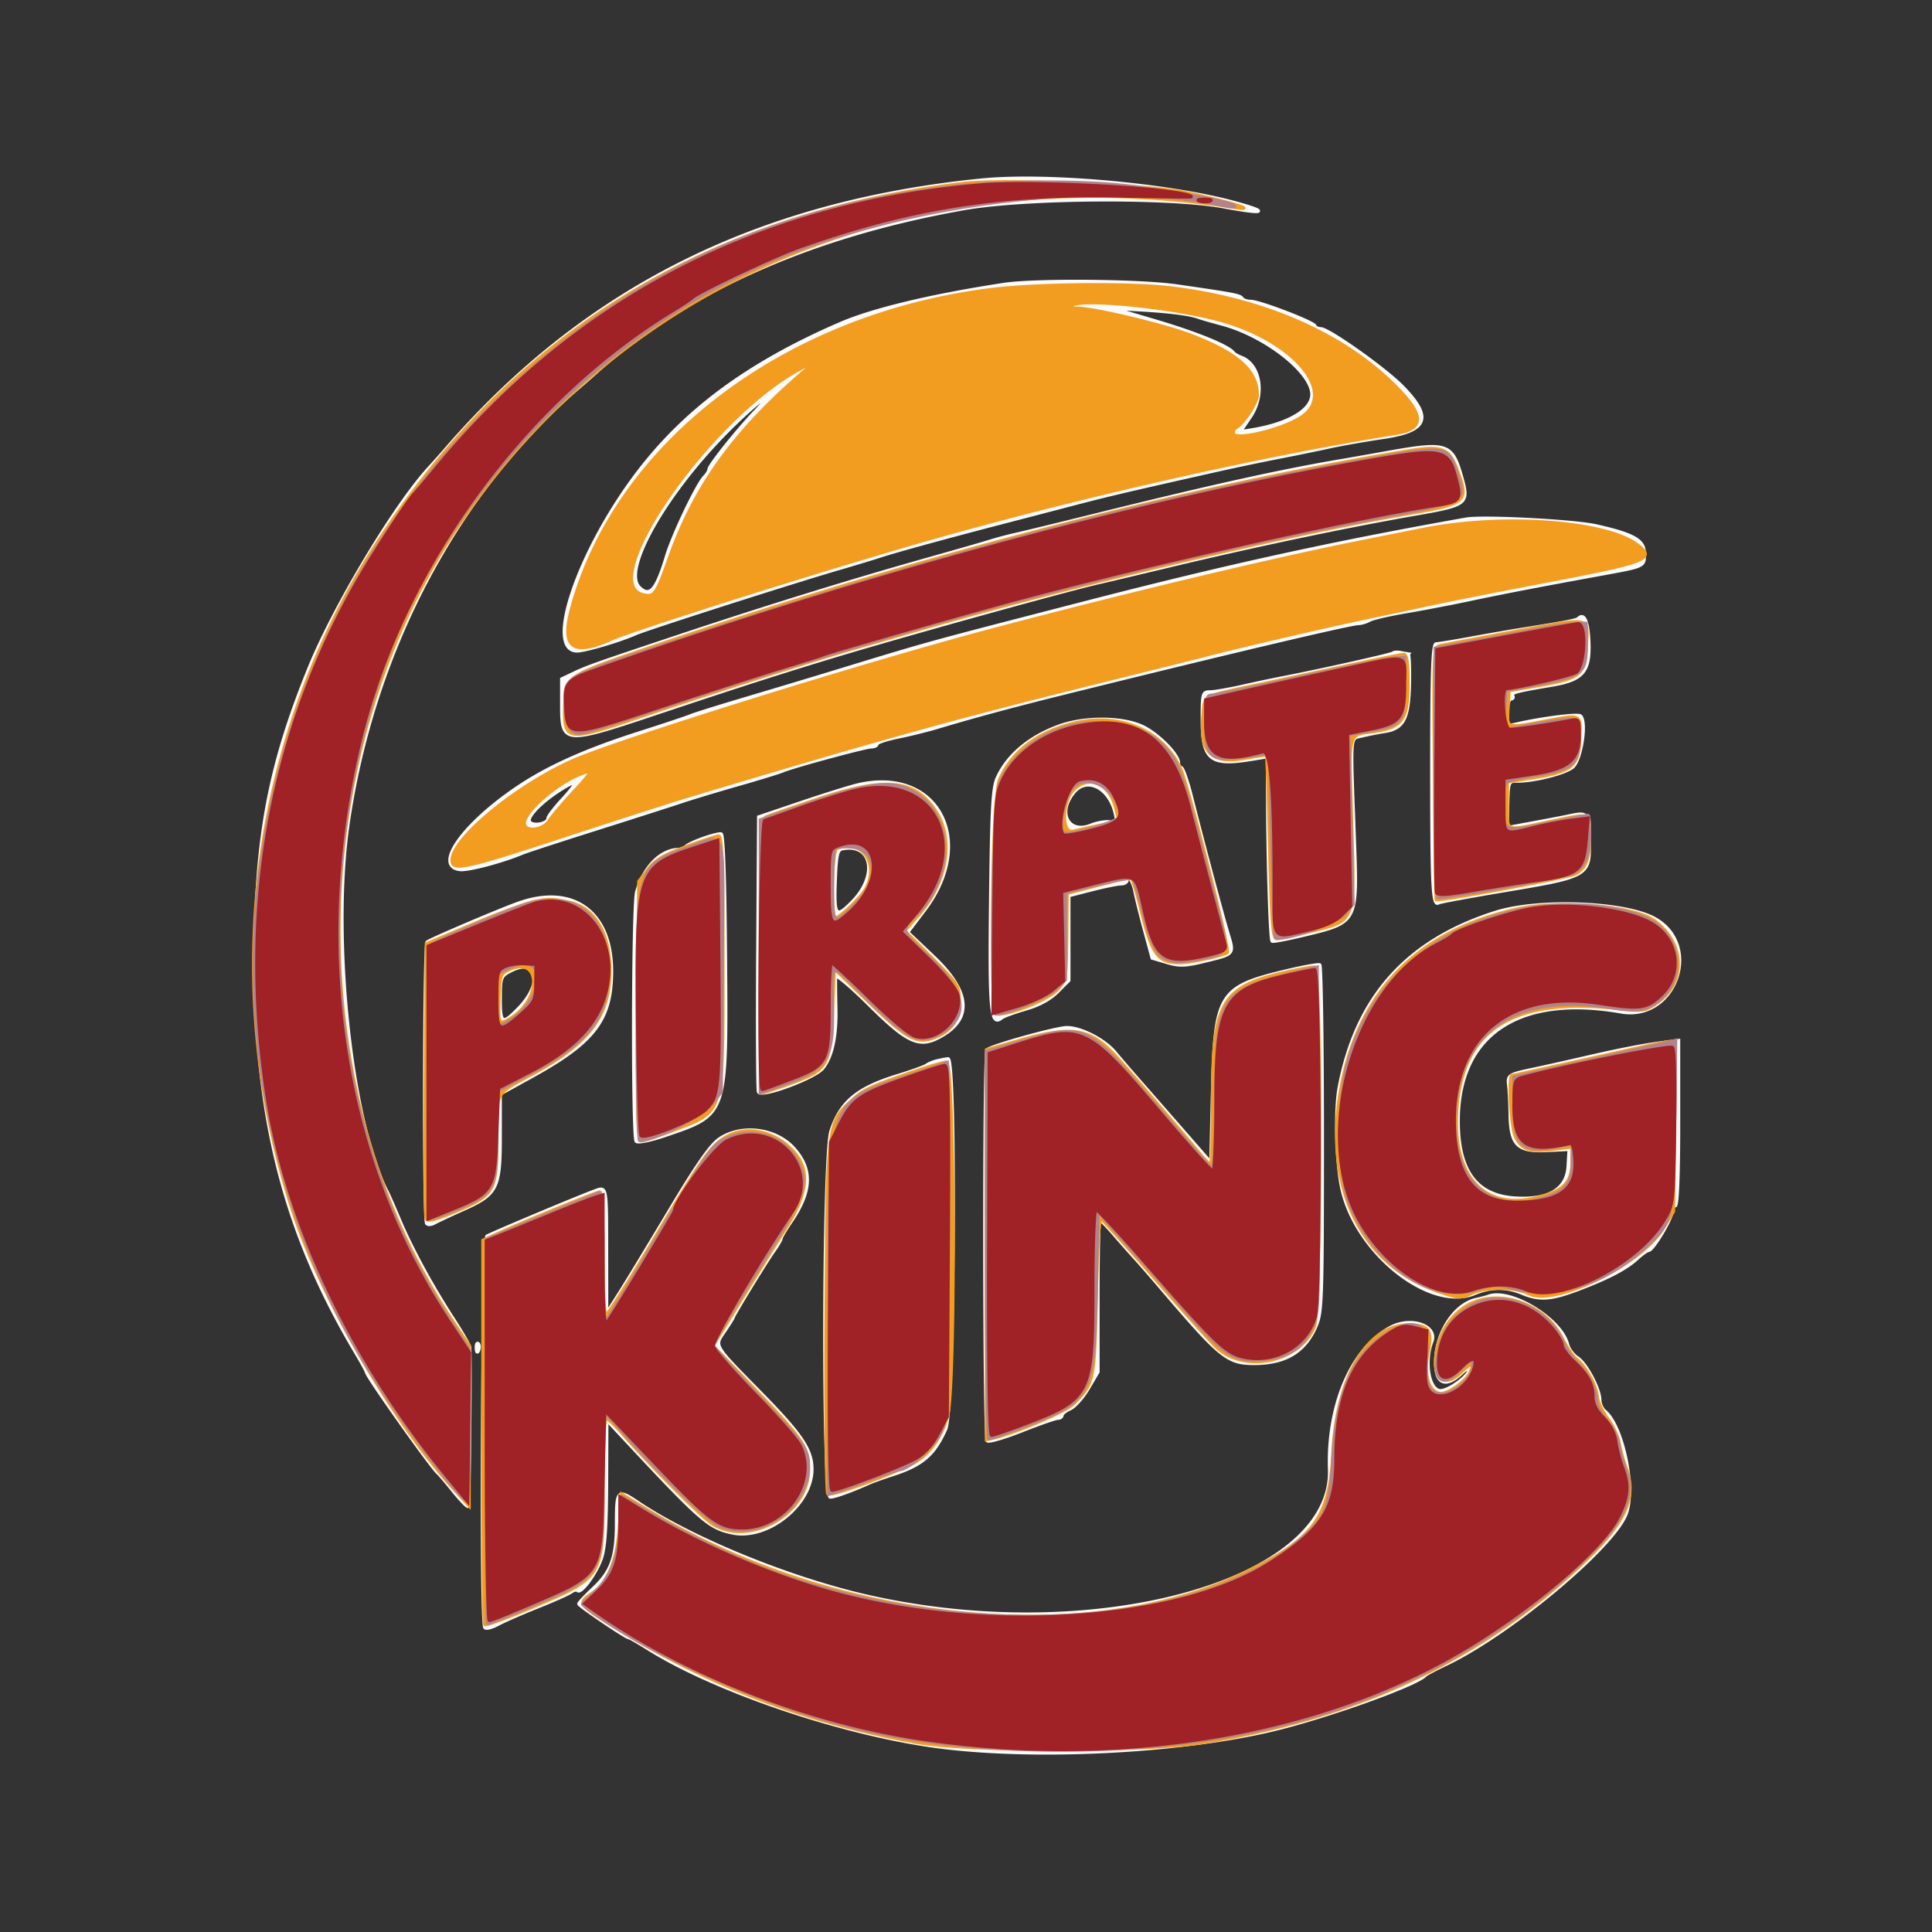 <!DOCTYPE svg PUBLIC "-//W3C//DTD SVG 1.1//EN" "http://www.w3.org/Graphics/SVG/1.1/DTD/svg11.dtd">

<svg xmlns="http://www.w3.org/2000/svg" viewBox="0 0 564 564">

<rect x="0" y="0" width="564" height="564" fill="#333333" stroke="none"/>

<path fill="#fbfbfb" stroke="#fbfbfb" d="M286.5 52.597c-65.482 6.559-115.729 31.754-156.085 78.263a318.2 318.2 0 0 1-5.128 5.761c-9.953 10.803-27.612 40.26-34.996 58.379-11.823 29.008-15.714 50.148-15.738 85.5-.032 45.903 8.572 79.469 29.297 114.294 1.732 2.912 3.15 5.504 3.15 5.761 0 1.08 19.138 28.09 20.863 29.445.351.275 2.375 2.662 4.499 5.305 2.124 2.642 4.042 4.625 4.262 4.405.332-.332.762-42.789.469-46.332-.051-.617-2.25-4.442-4.886-8.5-6.101-9.39-12.166-20.575-15.66-28.878-1.505-3.575-3.128-7.258-3.608-8.184-10.396-20.054-16.14-73.128-11.506-106.316 7.132-51.091 31.932-98.082 67.968-128.788a304.098 304.098 0 0 0 4.599-4.029c26.522-23.763 62.856-39.929 107.5-47.826 17.75-3.141 60.356-3.423 75.813-.503 11.993 2.265 13.546 1.635 2.982-1.21-19.667-5.297-54.985-8.43-73.795-6.547m6.5 30.478c-21.111 3.227-38.226 7.329-47.711 11.434-26.896 11.64-45.501 25.397-59.496 43.991-17.139 22.771-26.802 51.5-17.322 51.5 2.325 0 12.328-2.952 17.029-5.025 3.427-1.511 45.812-15.091 59.5-19.063 4.125-1.197 9.525-2.834 12-3.638 4.713-1.53 19.89-5.69 36-9.867 5.225-1.355 14.45-3.761 20.5-5.346 9.913-2.597 15.973-4.02 43-10.092a693.83 693.83 0 0 1 16.5-3.446c4.675-.907 11.425-2.29 15-3.073 3.575-.783 10.707-2.038 15.85-2.789 13.054-1.908 14.447-5.73 5.424-14.891-5.121-5.199-21.482-16.77-23.713-16.77-.767 0-1.544-.382-1.728-.848C383.39 94.023 367.605 88 365.091 88c-1.085 0-2.214-.389-2.508-.865-.554-.896-2.309-1.231-19.083-3.637-10.893-1.563-41.376-1.818-50.5-.423m44.5 10.713c11.703 3.457 21.147 7.305 22.5 9.169.275.379 1.285.978 2.244 1.332 5.688 2.099 7.093 10.94 2.76 17.361l-2.997 4.439 3.747-.628C376.266 123.7 383 119.671 383 115.142c0-6.52-13.701-17.228-26.339-20.585-2.838-.754-5.836-1.616-6.661-1.917-2.688-.978-8.338-1.711-17-2.206l-8.5-.486 13 3.84M214.481 123.76c-19.193 18.525-33.158 42.42-27.877 47.701 3.061 3.061 5.001.88 7.969-8.961 1.926-6.387 8.953-21.118 11.125-23.321.716-.727 1.302-1.698 1.302-2.159 0-1.077 8.128-11.276 13.365-16.77 6.895-7.233 2.579-4.659-5.884 3.51M405 132.139a2341.07 2341.07 0 0 1-13 2.294c-17.592 2.95-37.663 7.388-73 16.141-10.175 2.521-20.3 4.98-22.5 5.464-2.2.485-5.575 1.379-7.5 1.987-1.925.607-9.575 2.813-17 4.901-23.471 6.601-48.217 14.257-75.5 23.361-22.055 7.359-25.16 8.458-28.84 10.204l-3.66 1.737v7.186c0 11.992.128 12.001 29.422 2.196 25.647-8.584 43.064-14.103 60.578-19.195 24.31-7.068 59.305-16.69 67-18.422 1.925-.433 11.375-2.674 21-4.978 24.658-5.904 51.346-11.512 71.5-15.024 14.874-2.593 15.347-2.976 13.174-10.683-2.779-9.85-4.139-10.3-21.674-7.169m23 19.438c-39.493 7.025-69.822 13.686-112 24.595-47.718 12.343-43.449 11.162-73.5 20.327-6.05 1.845-17.3 5.225-25 7.511-7.7 2.286-14.9 4.54-16 5.009-1.1.469-7.85 2.719-15 5-15.501 4.946-26.532 9.894-35.444 15.898-15.958 10.752-24.558 23.009-16.771 23.903 2.444.28 12.444-2.362 18.215-4.814 1.1-.467 10.775-3.624 21.5-7.015 10.725-3.391 21.975-6.995 25-8.01 3.025-1.014 10.45-3.256 16.5-4.982 6.05-1.726 11.9-3.517 13-3.981 3.194-1.345 24.122-7.018 25.891-7.018.885 0 1.609-.36 1.609-.8 0-.44 2.813-1.374 6.25-2.077 3.438-.702 8.5-1.954 11.25-2.781 10.458-3.148 22.01-6.272 36.5-9.868C356.915 190.829 394.221 182 396.511 182c.834 0 2.298-.435 3.253-.967.955-.533 5.786-1.655 10.736-2.494 4.95-.84 13.275-2.436 18.5-3.548 9.43-2.006 21.216-4.277 38.5-7.418 12.703-2.308 12.5-2.21 12.5-5.989 0-3.836-3.004-5.561-14-8.038-6.419-1.446-33.153-2.832-38-1.969m32.781 28.976c-.554.553-3.683 1.153-17.781 3.407-3.025.483-9.325 1.582-14 2.441-4.675.859-9.062 1.57-9.75 1.581-.977.014-1.25 7.978-1.25 36.436 0 34.686.271 40.151 1.937 39.121.401-.248 8.885-1.824 18.855-3.504 25.661-4.323 25.511-4.228 25.003-15.804-.32-7.291-.188-7.178-6.795-5.799-1.375.287-5.777 1.125-9.782 1.862l-7.281 1.341.172-6.818c.169-6.692.221-6.817 2.865-6.817 4.892 0 13.598-2.168 16.01-3.988 2.511-1.894 4.314-13.186 2.392-14.976-.749-.696-11.848.735-19.126 2.467-2.049.487-2.25.176-2.25-3.484 0-2.21.477-4.019 1.059-4.019s.812-.4.51-.888c-.578-.936.924-1.347 11.431-3.125 9.17-1.552 11.188-3.937 10.793-12.763-.264-5.908-1.356-8.327-3.012-6.671m-54.134 10.134c-.446.446-21.775 5.212-32.647 7.295-2.475.475-7.65 1.573-11.5 2.44-3.849.868-8.012 1.578-9.25 1.578-2.143 0-2.25.374-2.25 7.889 0 11.889 2.238 13.737 14.25 11.767l4.75-.779.095 14.812c.119 18.626.777 38.516 1.29 39.029.215.215 4.362-.569 9.216-1.742 15.802-3.821 15.643-3.51 14.715-28.685-1.135-30.766-1.297-28.581 2.184-29.451 1.65-.412 4.691-1.016 6.758-1.342 5.494-.865 6.961-3.733 7.172-14.018.096-4.664-.074-8.514-.378-8.557a65.778 65.778 0 0 1-2.234-.401c-.925-.179-1.902-.105-2.171.165m-97.379 21.268c-8.607 3.098-15.01 8.427-18.064 15.035-1.363 2.95-1.68 8.664-1.987 35.818-.368 32.612.021 36.834 3.166 34.325.614-.49 3.786-1.657 7.047-2.593 3.889-1.115 7.074-2.844 9.25-5.02l3.32-3.32V261.443l6.75-1.73c3.712-.951 7.538-1.726 8.5-1.721.962.004 1.75-.469 1.75-1.051 0-2.276 1.776.196 2.361 3.288.341 1.799 1.607 6.91 2.815 11.357l2.195 8.087 4.31 1.272c3.675 1.086 5.341 1.02 11.323-.446 8.406-2.06 8.282-1.905 6.413-8.078-1.65-5.448-7.535-27.495-10.657-39.921-1.105-4.4-2.403-8.15-2.885-8.333-.481-.184-.875-.869-.875-1.522 0-2.367-6.043-8.445-10.46-10.521-5.881-2.764-16.848-2.841-24.272-.169m-145.294 18.323c-6.122 3.813-10.589 8.507-9.312 9.784 1.251 1.251 5.338.369 5.338-1.152 0-.525 1.866-2.979 4.146-5.453 4.801-5.208 4.745-6.242-.172-3.179m86.526-1.142c-2.2.508-9.625 2.823-16.5 5.146l-12.5 4.224-.262 39.495c-.144 21.722-.05 40.047.209 40.721.692 1.805 16.532-4.061 18.78-6.956 2.711-3.489 3.952-9.34 3.75-17.672-.101-4.177-.137-8.242-.08-9.034.056-.791 4.374 2.802 9.595 7.985 11.989 11.902 15.157 13.189 22.022 8.946 8.362-5.167 7.348-12.841-2.995-22.666l-7.553-7.175 4.89-6.459c15.337-20.264 3.875-41.91-19.356-36.555m63.07 2.045c-5.105 5.984-1.768 12.471 4.996 9.713 1.613-.658 4.005-1.089 5.315-.957 2.138.216 2.312-.048 1.705-2.598-1.758-7.385-8.168-10.67-12.016-6.158M205 244.877c-2.475.893-4.65 1.961-4.833 2.373-.184.412-1.016.75-1.849.75-5.316 0-10.298 4.958-12.421 12.359-1.119 3.904-1.249 71.689-.139 72.799.473.473 4.103-.25 8.127-1.619 18.489-6.288 18.211-5.486 17.878-51.548-.168-23.2-.624-36.399-1.263-36.531-.55-.113-3.025.524-5.5 1.417m40.822 2.894c-1.381.286-1.735 1.861-2 8.892-.412 10.929.084 11.6 4.944 6.691 7.704-7.781 5.884-17.414-2.944-15.583M151.5 263.635c-5.249 1.839-25.774 10.577-26.793 11.406-.864.703-1 80.676-.14 82.068.289.467 1.292.416 2.229-.114s4.691-2.292 8.341-3.916c10.001-4.449 10.863-6.14 10.863-21.308v-12.42l9.526-5.262c18.066-9.979 22.974-16.514 22.974-30.589 0-17.259-11.11-25.433-27-19.865m285 2.757c-25.889 8.245-40.554 24.708-45.525 51.108-1.278 6.783-.815 22.574.873 29.84 4.376 18.826 25.791 35.598 38.612 30.241 4.747-1.983 9.27-2.01 13.886-.081 5.021 2.098 8.397 1.883 16.123-1.024 8.89-3.347 14.259-6.143 17.417-9.071 1.426-1.323 2.946-2.405 3.376-2.405 1.216 0 6.738-9.174 6.738-11.196 0-.992.45-1.804 1-1.804.639 0 1-8.7 1-24.101v-24.1l-4.25.542c-5.968.761-12.735 2.075-23.75 4.614-5.225 1.204-11.525 2.614-14 3.132-7.598 1.59-7.9 1.779-7.55 4.71.177 1.487.373 5.431.436 8.764.165 8.777 2.193 10.71 10.773 10.269l6.432-.33-.295 5c-.394 6.657-5.652 9.838-15.339 9.28-11.531-.665-16.907-8.007-16.796-22.938.186-24.964 17.876-36.667 47.564-31.467 15.87 2.78 23.859-19.44 9.785-27.216-8.706-4.81-33.945-5.769-46.51-1.767m-61.89 17.275c-18.723 4.537-19.937 6.588-20.61 34.807l-.5 20.975-7.385-8.475a4766.778 4766.778 0 0 0-12.667-14.474c-2.906-3.3-6.456-7.427-7.889-9.172-3.083-3.754-10.003-7.335-14.125-7.311-3.071.019-22.105 5.321-23.265 6.481-.928.928-.847 113.158.083 114.087.413.413 4.922-.899 10.019-2.917 5.097-2.017 9.822-3.668 10.498-3.668.677 0 1.231-.378 1.231-.839 0-.462 1.091-1.337 2.425-1.945 1.334-.608 3.697-3.268 5.25-5.911l2.825-4.805v-22.25c0-12.237.225-22.243.5-22.236.275.007 2.167 1.944 4.204 4.304 2.037 2.36 4.737 5.415 6 6.79s4.546 5.143 7.296 8.374C356.246 396.329 358.293 398 366.085 398c9.18 0 14.801-3.376 18.036-10.833 1.757-4.051 1.879-7.613 1.879-54.691 0-27.697-.337-50.549-.75-50.782-.413-.233-5.201.654-10.64 1.973m-225.86-.095c-2.563 1.39-2.75 1.932-2.75 7.96 0 7.484.613 7.797 5.478 2.788 7.343-7.561 5.413-15.165-2.728-10.748m124.75 26.152c-1.1.27-2.45.837-3 1.26-.55.423-4.375 1.802-8.5 3.065-11.777 3.606-16.633 7.661-19.388 16.189-2.249 6.963-2.468 106.762-.234 106.762 1.268 0 6.24-1.786 11.122-3.994 1.1-.498 4.25-1.631 7-2.518 8.751-2.823 12.156-5.738 15.557-13.321 2.438-5.437 3.098-108.274.693-108.051-.687.064-2.15.337-3.25.608m-63.516 22.816c-2.516 1.731-6.62 7.622-14.416 20.69-5.994 10.049-12.607 20.958-14.694 24.244l-3.795 5.974-.026-17.878c-.029-19.896.117-19.202-3.752-17.751-5.171 1.938-27.639 11.362-31.106 13.047-1.303.633-1.924 112.146-.635 114.231.281.455 1.958.047 3.726-.909 1.768-.956 7.039-3.264 11.714-5.13 4.675-1.866 9.073-3.831 9.774-4.368.701-.536 1.539-.711 1.861-.388.984.984 5.299-4.863 6.865-9.303 1.081-3.062 1.496-9.049 1.551-22.339l.074-18.156 5.601 5.998c21.979 23.538 24.228 25.494 31.007 26.953 10.27 2.212 23.267-8.152 23.267-18.552 0-5.613-2.996-10.097-14.733-22.057-14.29-14.559-13.818-13.756-10.751-18.274 1.366-2.013 2.484-3.794 2.484-3.957 0-.538 9.465-16.055 11.754-19.269 1.235-1.735 2.246-3.454 2.246-3.82 0-.366 1.286-2.547 2.858-4.846 6.143-8.983 6.372-15.361.772-21.525-5.241-5.77-15.297-6.984-21.646-2.615M434.5 378.447c-.55.208-2.156.631-3.57.939-6.755 1.476-12.39 10.876-11.756 19.614.376 5.19 3.211 5.866 7.539 1.8 1.258-1.182 2.287-1.66 2.287-1.063 0 1.818-6.005 6.263-8.46 6.263-3.371 0-4.879-8.347-2.594-14.357 1.738-4.573-5.873-7.283-11.82-4.208-11.348 5.868-18.616 22.652-17.968 41.494 1.131 32.906-68.975 52.157-135.045 37.082-22.902-5.225-51.237-16.827-66.996-27.433-5.861-3.943-6.114-3.684-6.123 6.254-.008 9.684-1.49 13.89-6.595 18.712-2.419 2.285-4.399 4.382-4.399 4.659 0 .547 13.661 9.797 14.469 9.797.271 0 2.863 1.485 5.762 3.301 20.23 12.673 58.4 25.413 86.269 28.793 28.463 3.453 69.905 1.207 96.498-5.23 15.734-3.807 41.698-13.123 44.002-15.786.275-.318 3.077-1.805 6.226-3.305 18.29-8.712 48.118-33.533 52.341-43.557 3.015-7.154-.739-25.794-6.088-30.233-.813-.675-1.479-2.156-1.479-3.29 0-3.159-3.953-10.616-6.519-12.297-1.26-.826-2.565-2.594-2.9-3.93-1.872-7.456-16.669-16.444-23.081-14.019m-295.421 15.136c.048 1.165.285 1.402.604.605.289-.722.253-1.585-.079-1.917-.332-.332-.568.258-.525 1.312" fill-rule="evenodd"/>

<path fill="#f39d20" stroke="#f39d20" d="M281 53.617C208.454 62.344 152.982 95.511 113.112 154c-39.444 57.862-49.669 131.755-27.608 199.5 8.357 25.662 29.282 61.705 47.315 81.5l4.099 4.5.041-23.284.041-23.284-4.861-7.216c-44.513-66.07-44.267-162.839.586-230.716C181.323 81.455 267.361 45.772 360.5 60.534c7.461 1.183-2.557-1.818-14-4.193-11.662-2.42-53.546-4.162-65.5-2.724m8.853 30.89c-60.248 7.298-109.656 44.657-122.899 92.928-3.186 11.615.07 14.2 11.483 9.117 6.959-3.099 60.488-20.01 91.563-28.927 43.561-12.499 99.572-25.188 137.576-31.167 8.475-1.333 8.252-5.336-.795-14.238-15.326-15.081-38.681-25.124-65.596-28.208-11.719-1.343-38.274-1.087-51.332.495m23.062 4.567c-1.033.653-.667.9 1.352.911 5.029.028 25.541 4.916 33.487 7.98C361.442 103.244 367 108.257 367 115.324c0 2.216-4.192 8.595-6.25 9.509-.413.184-.75.904-.75 1.601 0 2.554 14.855-1.021 20.285-4.881 9.955-7.079-2.424-21.86-23.38-27.915-13.276-3.836-40.653-6.676-43.99-4.564M233.5 107.695c-26.394 14.21-59.907 62.404-45.847 65.933 3.391.851 3.891.152 7.881-11.013 7.446-20.832 18.937-36.749 38.966-53.972 3.464-2.979 3.213-3.216-1-.948M411 131.687c-65.461 10.854-140.922 30.359-218.5 56.477-26.857 9.042-27.247 9.274-27.546 16.336-.508 11.975.042 12.112 20.546 5.149 19.189-6.516 50.557-16.56 63-20.172l20.774-6.028c42.58-12.355 106.018-27.377 141.226-33.442 17.956-3.093 18.368-3.454 14.801-12.974-2.317-6.185-4.446-6.98-14.301-5.346m4.5 22.893c-6.6 1.32-15.6 3.123-20 4.007-24.675 4.953-68.13 15.365-106 25.398-37.178 9.849-109.699 32.462-122.471 38.188C150.472 229.597 132 244.874 132 251.144c0 3.158 3.994 2.283 32.897-7.212 15.181-4.987 31.428-10.215 36.103-11.618 57.403-17.224 76.881-22.624 122.5-33.962 14.3-3.554 27.575-6.876 29.5-7.382 8.139-2.137 33.386-8.018 44.5-10.365 6.6-1.393 16.05-3.408 21-4.476 4.95-1.069 19.993-4.037 33.429-6.596 29.367-5.595 31.542-6.491 25.79-10.629-9.475-6.813-39.383-8.892-62.219-4.324m25.5 30.054c-10.175 1.901-19.4 3.641-20.5 3.867-1.963.403-1.995 1.098-1.714 37.158.158 20.211.383 36.834.5 36.94.582.527 38.751-6.549 40.567-7.52 3.158-1.69 4.147-4.317 4.147-11.013 0-7.027.856-6.737-12-4.066-12.94 2.688-12 3.07-12-4.881v-6.881l8.189-1.33c10.712-1.739 12.651-3.408 12.952-11.143.284-7.336.525-7.198-9.38-5.342-12.388 2.321-11.917 2.469-11.563-3.626l.302-5.204 9.287-1.611c11.737-2.037 12.997-3.169 13.338-11.982.312-8.052 1.769-7.83-22.125-3.366m-43.5 8.876c-6.05 1.295-18.631 3.979-27.958 5.964-19.64 4.179-17.707 3.188-18.303 9.387-1.054 10.976 2.327 14.289 12.647 12.392 3.088-.567 5.732-.926 5.877-.796.144.129.554 12.229.91 26.889.526 21.641.907 26.654 2.024 26.654.756 0 5.198-.959 9.869-2.13 13.272-3.329 12.819-2.118 11.973-31.983-.779-27.527-1.401-25.185 7.02-26.448 7.805-1.171 9.441-3.578 9.441-13.894 0-6.21-.342-8.524-1.25-8.468-.687.042-6.2 1.137-12.25 2.433m-85.467 18.029c-9.762 2.734-16.619 8.137-20.124 15.855-2.483 5.467-2.956 68.606-.514 68.606 4.023 0 14.45-4.229 17.007-6.898 2.777-2.899 2.826-3.156 2.961-15.657l.137-12.71 9-2.316c4.95-1.273 9.282-2.339 9.627-2.367.345-.029 1.596 3.886 2.779 8.698 3.474 14.126 4.986 16.25 11.565 16.25 2.939 0 12.762-2.11 13.77-2.958.812-.684-11.389-48.688-13.616-53.571-5.297-11.613-18.541-16.868-32.592-12.932M169.2 226.05c-6.91 2.772-16.095 10.841-16.164 14.2-.057 2.79 5.364 2.314 7.3-.64.861-1.315 4.112-5.14 7.223-8.5 5.683-6.138 5.885-6.763 1.641-5.06m144.255 4.405c-3.536 3.535-3.695 13.05-.205 12.239a790.95 790.95 0 0 1 7.861-1.736l5.611-1.214-.99-3.901c-1.821-7.174-7.847-9.819-12.277-5.388m-74.955 2.947c-7.15 2.392-13.787 4.678-14.75 5.08-1.625.68-1.75 3.577-1.75 40.625 0 21.941.338 39.865.75 39.83.412-.034 4.086-1.272 8.162-2.75 10.69-3.875 11.464-5.214 12.088-20.898l.5-12.576 10.409 10.05c11.189 10.803 13.912 12.174 19.522 9.83 4.514-1.886 6.569-5.17 6.569-10.497 0-4.239-.393-4.853-7.96-12.42l-7.96-7.96 3.858-4.383c8.464-9.616 10.622-22.067 5.268-30.405-6.029-9.389-14.583-10.258-34.706-3.526m-38.323 13.849c-6.445 2.381-8.928 3.867-11 6.583l-2.677 3.508-.284 37.829c-.231 30.624-.036 37.829 1.022 37.829.719 0 4.884-1.377 9.255-3.06 15.064-5.801 14.507-3.905 14.507-49.4 0-28.612-.271-36.521-1.25-36.452-.687.048-4.996 1.472-9.573 3.163m44.073.411c-1.459.589-1.824 20.338-.376 20.338 1.298 0 7.683-6.167 8.991-8.684 3.896-7.497-1.346-14.587-8.615-11.654m-87.885 15.458c-2.275.405-10.375 3.367-18 6.581l-13.865 5.845-.262 39.475c-.144 21.711-.052 40.021.204 40.689.334.869 2.404.415 7.285-1.597 12.889-5.315 13.265-5.953 13.288-22.512.019-13.278-.654-12.114 10.485-18.151 16.508-8.948 22.5-16.944 22.5-30.024 0-10.95-4.431-18.437-11.827-19.987-4.946-1.036-5.66-1.059-9.808-.319m286.135 2.379c-28.786 6.431-46.17 24.363-51.104 52.717-4.97 28.561 6.056 51.188 28.653 58.8 5.76 1.941 6.441 1.98 9.479.538 4.286-2.034 12.508-1.981 16.89.108 7.657 3.652 32.631-8.543 39.074-19.08l3.008-4.919.299-24.831c.239-19.865.039-24.825-1-24.797-.715.019-3.999.645-7.299 1.391-13.919 3.145-38.649 8.574-39.058 8.574-1.196 0-.302 15.371 1.047 17.979 1.876 3.628 4.127 4.338 11.021 3.476l5.49-.685-.033 4.365c-.046 6.062-2.4 8.505-10.093 10.476-15.296 3.918-24.592-5.703-23.693-24.521 1.168-24.421 16.213-34.238 47.057-30.703 7.271.833 7.951.743 11.246-1.5 8.724-5.937 8.493-17.423-.484-24.048-5.894-4.351-27.863-6.163-40.5-3.34m-294.25 17.699c-2.273 1.119-2.426 1.685-2.655 9.802-.169 5.974.077 6.307 3.27 4.421 9.654-5.703 9.08-18.996-.615-14.223m226.75.749c-18.523 4.263-21 8.65-21 37.202 0 10.368-.254 18.851-.565 18.851-.31 0-1.773-1.455-3.25-3.233-6.241-7.514-20.953-24.581-24.525-28.451-7.461-8.084-12.625-8.933-27.906-4.587l-9.746 2.771-.004 56.867-.004 56.866 2.25-.534c6.348-1.505 20.773-7.656 22.928-9.777 6.193-6.092 6.281-6.497 6.822-31.638.335-15.559.838-22.98 1.525-22.5.564.394 7.7 8.366 15.859 17.716 8.158 9.35 16.117 18.215 17.686 19.701 8.198 7.764 24.247 4.464 28.567-5.875 1.973-4.722 2.137-104.756.172-104.966-.72-.076-4.684.637-8.809 1.587m-107.5 28.685c-13.108 4.481-15.194 5.416-18.323 8.21-7.673 6.851-7.64 6.588-7.986 63.549-.17 27.99.055 51.229.5 51.642.779.722 13.727-3.801 23.533-8.221 5.408-2.438 9.198-7.24 11.345-14.374 2.395-7.958 2.1-103.484-.319-103.319-.962.066-4.9 1.196-8.75 2.513m-55 19.027c-4.741 2.494-6.845 5.428-21.226 29.591-7.447 12.512-13.93 22.75-14.407 22.75-.477 0-.867-8.1-.867-18s-.391-18-.869-18c-.886 0-20.763 8.092-29.381 11.961l-4.75 2.133v55.786c0 30.683.248 56.034.55 56.337.303.303 6.266-1.878 13.25-4.847 21.553-9.161 21.2-8.569 21.2-35.604 0-10.871.396-19.766.88-19.766.483 0 2.479 1.825 4.435 4.056 8.754 9.987 23.728 25 26.807 26.877 10.802 6.585 27.878-3.104 27.878-15.818 0-6.533-1.454-8.748-14.972-22.812l-12.926-13.45 8.095-13.176c4.452-7.247 10.378-16.777 13.168-21.177 6.653-10.493 7.195-17.264 1.825-22.804-5.206-5.371-12.969-7.048-18.69-4.037m216.723 49.002c-6.462 3.185-10.757 11.175-10.031 18.661.413 4.266 3.772 4.804 7.393 1.184 2.921-2.921 4.153-2.754 2.498.339-1.511 2.824-6.754 6.365-8.831 5.965-3.266-.629-4.71-5.594-3.419-11.751 1.417-6.756.311-8.324-5.813-8.24-12.014.166-20.802 15.281-21.912 37.687-.914 18.466-5.637 24.852-25.552 34.54-46.59 22.667-121.231 14.663-175.556-18.827l-6.5-4.007-.634 9.358c-.694 10.25-3.34 16.545-8.325 19.811-3.543 2.322-3.259 3.046 2.709 6.917 28.684 18.604 58.575 30.318 92.75 36.349 15.067 2.659 66.212 2.691 82.86.052 45.405-7.197 81.594-24.245 111.13-52.352 12.729-12.114 15.916-19.216 12.598-28.077-.776-2.073-1.68-5.307-2.008-7.186-.328-1.88-1.83-5.03-3.338-7-1.508-1.971-2.854-4.88-2.99-6.463-.277-3.203-3.505-8.95-6.108-10.872-.931-.687-2.829-3.499-4.217-6.249-4.833-9.571-17.659-14.297-26.704-9.839" fill-rule="evenodd"/>

<path fill="#b2848a" stroke="#b2848a" d="M277.5 54.559c-54.793 6.552-97.851 27.393-136.026 65.839C66.566 195.837 52.753 310.558 107.807 400c8.651 14.054 26.44 37.784 28.443 37.941.412.032.75-9.815.75-21.884v-21.943l-6.075-9.307C97.207 333.152 89.432 263.891 110.18 200c18.567-57.177 69.717-108.893 127.32-128.728 39.34-13.547 88.379-18.16 119.871-11.276 2.129.465 3.479.485 3 .044-1.273-1.171-22.278-4.907-33.871-6.024-13.513-1.303-35.612-1.058-49 .543M400 134.021c-60.672 10.593-124.733 27.371-203 53.165-32.691 10.774-32 10.398-32 17.4 0 6.525 1.275 9.414 4.155 9.414 1.147 0 12.719-3.571 25.715-7.935 30.257-10.16 74.572-23.495 102.13-30.733 40.847-10.728 72.651-18.019 106.488-24.413 24.413-4.613 24.352-4.579 21.948-12.205-2.753-8.734-2.529-8.692-25.436-4.693m47.5 49.965c-4.95.972-13.387 2.55-18.75 3.508l-9.75 1.742v36.382c0 20.656.386 36.382.892 36.382 2.976 0 37.674-6.232 39.177-7.037 3.445-1.844 4.931-5.215 4.931-11.186 0-3.177-.175-5.777-.39-5.777-.214 0-4.764.9-10.11 2-15.077 3.102-14.5 3.3-14.5-4.981 0-7.882-1.213-6.909 11.331-9.089 8.771-1.524 10.669-3.413 10.669-10.619 0-6.24.297-6.153-13-3.811-4.675.823-8.635 1.498-8.8 1.499-.165 0-.165-2.586 0-5.749l.3-5.749 4-.734c19.088-3.501 19.5-3.77 19.5-12.767v-6l-3.25.11c-1.788.06-7.3.905-12.25 1.876M380 197.589c-13.475 2.949-25.288 5.373-26.25 5.387-1.517.021-1.75 1.075-1.75 7.902 0 10.689 1.261 11.588 13.587 9.691l5.087-.783.65 26.761c.358 14.718.791 26.901.962 27.072 1.415 1.416 17.961-4.124 20.175-6.755l2.501-2.973-.636-24.744-.636-24.744 6.838-1.26c8.705-1.604 9.4-2.554 9.44-12.893L410 192l-2.75.113c-1.512.063-13.775 2.527-27.25 5.476m-67.5 14.351c-9.439 2.315-17.772 9.17-20.779 17.093-1.796 4.731-2.724 66.967-.999 66.967 3.204 0 14.828-4.809 17.274-7.147l3.004-2.87v-25.521l9.573-2.324c5.265-1.279 9.878-2.026 10.25-1.66.372.365 1.816 5.245 3.208 10.843 3.159 12.702 5.582 14.643 15.777 12.637 9.343-1.838 9.078-.909 4.888-17.138-10.05-38.928-10.437-40.073-15.277-45.185-5.529-5.839-16.696-8.201-26.919-5.695m1.236 17.31c-2.862 2.173-5.119 12.034-3.194 13.958 1.111 1.111 16.458-3.432 16.458-4.872 0-7.106-8.344-12.822-13.264-9.086m-76.486 4.898-15.25 5.21V318.957l7.25-2.59c11.798-4.215 13.949-7.459 13.741-20.727-.249-15.881-1.303-15.397 9.759-4.481 12.761 12.593 15.81 13.986 22.26 10.176 8.275-4.888 6.704-12.399-4.784-22.868-7.158-6.523-7.311-7.062-3.133-11.03 10.724-10.183 11.476-27.325 1.531-34.91-6.478-4.941-13.184-4.595-31.374 1.621m-35.844 13.18c-15.499 5.524-15.356 5.06-15.384 49.922-.012 19.663.316 35.727.728 35.7 4.614-.31 17.952-6.958 20.646-10.291l3.104-3.842.296-36.908c.338-42.134 1.35-38.408-9.39-34.581m42.308.292c-.393.392-.714 5.379-.714 11.082 0 11.635.156 11.757 6.744 5.269 7.273-7.166 6.568-16.184-1.312-16.768-2.203-.163-4.326.024-4.718.417M152.5 264.368c-5.488 1.837-25.816 10.601-26.795 11.551-.762.739-1.05 79.069-.294 79.826.202.202 3.852-1.096 8.111-2.883 10.782-4.526 11.468-5.832 11.48-21.862l.009-12.5 9.882-5.258c17.096-9.096 22.534-16.259 22.58-29.742.056-16.435-10.007-24.144-24.973-19.132m291.061 1.282c-24.526 5.257-42.028 20.07-49.261 41.693-4.099 12.251-4.108 34.977-.018 44.68 7.367 17.48 23.677 28.465 36.346 24.48 5.074-1.595 6.387-1.659 10.823-.522 13.048 3.342 27.14-1.094 39.387-12.4 7.268-6.71 7.626-8.301 7.977-35.465l.316-24.384-2.316.621c-1.273.341-11.877 2.754-23.565 5.361l-21.25 4.74v8.162c0 12.02 2.268 14.074 13.25 12.001l3.75-.708v5.473c0 6.318-2.146 8.772-9.373 10.719-15.078 4.059-25.247-5.331-25.017-23.101.327-25.172 16.897-37.355 44.887-33 6.66 1.036 8.968 1.05 11.334.07 9.674-4.007 11.501-16.717 3.411-23.727-6.465-5.602-25.951-7.85-40.681-4.693M148.25 282.648 145 284.25v7.91c0 7.88.009 7.906 2.25 6.75 12.357-6.371 13.339-22.345 1-16.262m232.75.545c-25.023 5.864-25.79 6.957-26.082 37.134-.11 11.37-.512 20.673-.893 20.673-.766 0-.362.449-18.022-20.018-19.608-22.723-19.042-22.505-41.253-15.903l-6.75 2.006v56.457c0 31.052.315 56.458.7 56.458.386 0 4.998-1.641 10.25-3.646 19.574-7.474 20.379-8.994 21.05-39.787l.5-22.932 7 7.932c3.85 4.363 7.234 8.158 7.519 8.433.286.275 3.436 3.866 7 7.981 16.019 18.49 17.843 19.726 27.618 18.717 6.605-.682 10.534-3.355 13.286-9.04 2.054-4.241 2.09-5.336 1.836-54.807l-.259-50.478-3.5.82m-115.972 30.925c-23.682 8.032-22.958 5.791-22.997 71.199L242 436.135l2.25-.702c1.238-.385 5.615-1.991 9.727-3.567 4.113-1.576 7.983-2.866 8.6-2.866 2.435 0 9.491-6.203 11.646-10.237 2.246-4.206 2.281-4.806 2.565-44.763.158-22.275.158-45.736 0-52.136l-.288-11.637-11.472 3.891m-53.583 18.535c-3.589 1.792-5.332 4.354-20.98 30.847-6.497 11-12.41 20.659-13.139 21.464-1.106 1.222-1.326-1.739-1.326-17.857 0-15.065-.275-19.207-1.25-18.805-.687.284-6.2 2.543-12.25 5.019s-13.137 5.426-15.75 6.555l-4.75 2.053v56.035c0 30.82.163 56.036.363 56.036.199 0 6.066-2.413 13.038-5.362 20.454-8.652 20.599-8.906 20.599-36.106 0-10.743.323-19.532.718-19.532.395 0 1.654 1.089 2.797 2.419 11.398 13.264 27.081 28.602 30.746 30.069 11.472 4.59 25.837-5.305 25.704-17.706-.051-4.721-1.098-6.179-14.965-20.84-6.875-7.269-12.629-13.542-12.787-13.941-.293-.738 5.154-9.992 15.893-27.001 9.579-15.17 11.21-19.112 9.909-23.943-2.524-9.373-13.484-13.94-22.57-9.404m218.426 48.353c-5.145 2.719-8.527 7.162-9.734 12.79-1.94 9.048.577 11.644 6.017 6.204 3.566-3.566 3.846-3.632 3.846-.901 0 3.053-5.602 7.901-9.131 7.901-3.918 0-5.252-3.514-4.439-11.703.875-8.808-3.832-11.05-11.98-5.707-9.683 6.35-14.288 17.32-15.345 36.56-.799 14.555-2.149 17.488-11.527 25.046-30.44 24.535-98.418 27.708-153.41 7.163-10.857-4.056-25.877-11.366-35.671-17.361-3.593-2.199-6.749-3.998-7.015-3.998-.265 0-.486 3.488-.492 7.75-.011 9.136-2.739 16.178-7.973 20.582-1.797 1.513-3.099 2.887-2.893 3.054 16.201 13.118 52.213 29.368 79.982 36.092 33.851 8.196 79.416 8.555 116.068.914 38.834-8.096 73.171-26.447 99.45-53.15 8.642-8.781 11.513-16.176 8.936-23.02-.77-2.047-1.684-5.419-2.03-7.493-.346-2.075-1.956-5.284-3.579-7.132-1.623-1.849-2.951-4.329-2.951-5.511 0-3.327-2.462-8.328-5.458-11.086-1.494-1.375-3.374-4.069-4.177-5.986-4.286-10.231-17.541-15.739-26.494-11.008" fill-rule="evenodd"/>

<path fill="#a02126" stroke="#a02126" d="M286.469 53.998C221.717 59.387 167.961 87.379 127.071 137c-2.946 3.575-5.63 6.725-5.964 7-1.278 1.053-11.015 15.875-15.765 24-26.52 45.359-35.798 97.257-27.264 152.5 5.65 36.576 24.643 76.62 52.357 110.391l6.065 7.391.27-21.679.269-21.68-6.089-9.211C99.769 338.544 90.35 276.599 105.146 216c12.266-50.24 47.512-98.682 91.202-125.349 2.834-1.73 5.377-3.401 5.652-3.715 1.334-1.521 23.5-12.045 31-14.717 32.395-11.545 59.073-15.795 94.246-15.016 11.413.253 20.634.344 20.491.201-2.298-2.298-45.635-4.707-61.268-3.406m63.8 4.695c.973.254 2.323.237 3-.037.677-.274-.119-.481-1.769-.461-1.65.02-2.204.244-1.231.498M397 134.975c-66.956 12.022-146.629 33.688-223.741 60.844-7.505 2.643-8.381 3.664-8.117 9.455.464 10.171.046 10.157 27.933.945 13.434-4.437 29.15-9.494 34.925-11.237 5.775-1.743 11.46-3.543 12.634-4.001 2.245-.876 37.165-10.892 53.366-15.308 37.08-10.106 101.991-24.723 125.085-28.167 7.24-1.08 7.555-1.485 5.966-7.692-2.294-8.958-3.731-9.206-28.051-4.839m42.5 50.965-20 3.729-.284 34.855c-.157 19.17-.085 35.375.159 36.01.327.853 3.028.703 10.284-.568 5.413-.948 13.928-2.282 18.923-2.964 12.164-1.661 13.695-2.881 14.417-11.486l.557-6.643-5.028.648c-2.765.355-7.568 1.284-10.672 2.063-9.148 2.295-8.856 2.509-8.856-6.48v-7.897l8.553-1.272c10.462-1.557 13.447-4.13 13.447-11.591 0-4.381-.074-4.488-2.75-3.943-4.73.964-15.669 2.584-17.5 2.591-1.803.008-2.797-11.946-1-12.025 3.244-.144 19.67-3.987 20.473-4.79 2.524-2.524 2.867-14.3.41-14.072-.623.058-10.133 1.784-21.133 3.835m-48.5 9.682a3469.764 3469.764 0 0 0-27.25 6.042L352 204.339v6.372c0 10.16 3.868 12.191 16.592 8.711 2.401-.657 3.396 10.838 3.404 39.328.005 16.255-.863 15.153 9.984 12.686 4.72-1.073 7.72-2.405 9.573-4.25l2.698-2.686-.462-25.174-.463-25.174 6.499-1.292c9.015-1.791 10.175-3.279 10.175-13.049 0-9.233 2.094-8.771-19-4.189m-75 16.086c-10.646 1.854-19.62 8.085-23.394 16.241-1.978 4.273-2.124 6.481-2.407 36.201l-.302 31.65 7.014-2.046c3.858-1.125 8.486-3.275 10.285-4.777l3.271-2.731-.303-12.983-.303-12.983 8.533-2.14c13.758-3.45 13.093-3.773 15.666 7.61 3.216 14.232 5.783 16.017 18.715 13.01 4.614-1.073 5.257-1.511 4.768-3.25-.852-3.034-8.457-32.036-10.491-40.01-4.944-19.375-14.477-26.679-31.052-23.792m-1.04 15.941c-3.425.927-7.021 13.623-4.557 16.087.352.352 4.118-.261 8.368-1.361 8.7-2.252 9.639-3.602 6.745-9.699-2.128-4.486-5.907-6.285-10.556-5.027m-66.184 3.362c-3.452.906-10.326 3.106-15.276 4.891-4.95 1.785-9.562 3.423-10.25 3.64-1.261.399-1.976 78.458-.718 78.458.293 0 4.125-1.385 8.515-3.078 10.496-4.048 10.953-4.94 10.953-21.372 0-6.903.313-12.55.695-12.55.383 0 5.456 4.691 11.274 10.424 6.237 6.146 11.74 10.716 13.41 11.135 6.459 1.621 13.798-5.732 12.176-12.198-.418-1.664-4.036-6.081-8.699-10.621l-7.984-7.772 4.42-5.234c16.798-19.892 5.348-41.981-18.516-35.723M203 247.468c-16.943 5.562-17.295 6.642-16.828 51.7.18 17.418.621 31.961.979 32.318 1.187 1.184 15.756-4.681 18.759-7.55 4.045-3.866 4.227-5.974 3.884-45.019l-.294-33.583-6.5 2.134m41.25-.437c-2.133.857-2.25 1.451-2.25 11.378 0 12.215.53 12.914 6.024 7.95 11.112-10.038 8.346-24.2-3.774-19.328m-87.75 16.606c-1.1.277-8.637 3.228-16.75 6.557L125 276.246v79.536l7.25-2.94c11.567-4.691 12.154-5.694 12.75-21.78l.5-13.493 9-4.632c11.624-5.983 18.431-12.481 21.444-20.469 6.176-16.37-4.733-32.545-19.444-28.831m290 1.772c-6.753 1.237-21.474 6.234-22.5 7.638-.275.376-2.3 1.609-4.5 2.74-24.456 12.567-36.551 56.155-22.43 80.836 8.15 14.244 22.861 23.177 32.68 19.844 5.546-1.883 11.361-1.865 15.941.048 9.707 4.056 32.472-7.579 40.141-20.515 2.644-4.459 2.671-4.702 3.003-26.865.196-13.141-.054-22.754-.608-23.308-.765-.765-32.135 5.5-43.977 8.783-2.075.575-2.25 1.2-2.25 8.052 0 11.519 3.457 13.926 16.031 11.161 1.12-.246 1.541.935 1.773 4.975.489 8.534-4.68 12.202-17.195 12.202-12.259 0-18.114-7.738-18.1-23.924.021-24.896 16.433-38.17 42.324-34.23 11.912 1.813 13.716 1.595 17.81-2.158 6.965-6.383 5.289-17.142-3.354-21.532-7.787-3.955-24.075-5.71-34.789-3.747m-299.25 16.787c-2.065 1.018-2.25 1.796-2.25 9.457 0 9.822.629 10.223 7.07 4.507 4.076-3.617 4.33-4.154 4.379-9.25l.051-5.41-3.5-.207c-1.925-.114-4.512.293-5.75.903m227.478 2.781C357.384 288.984 355 293.42 355 321.696c0 11.167-.389 20.304-.864 20.304-.476 0-6.885-7.087-14.243-15.75-23.101-27.196-23.633-27.452-43.731-21.035l-7.337 2.343-.163 55.72c-.106 36.607.181 55.71.838 55.688.55-.018 4.925-1.526 9.722-3.351 19.105-7.269 19.778-8.619 19.778-39.642 0-12.635.396-22.973.88-22.973s6.671 6.633 13.75 14.74c21.197 24.276 24.251 27.237 29.248 28.351 9.331 2.081 18.663-3.175 21.078-11.872 1.609-5.793 1.414-101.246-.206-101.128-.687.05-4.747.898-9.022 1.886m-110.855 29.952c-12.939 4.618-14.969 6.048-18.561 13.071l-2.812 5.5-.285 50.75c-.184 32.852.063 50.75.701 50.75 1.895 0 20.329-7.01 24.295-9.239 2.704-1.52 4.86-3.873 6.646-7.255l2.643-5.006.293-51.25c.236-41.411.044-51.237-1-51.182-.711.037-6.075 1.774-11.92 3.861m-51.629 18.179C208.659 334.883 197 350.376 197 353.366c0 .68-18.953 31.987-19.997 33.031-.671.671-1.003-5.377-1.003-18.264v-19.268l-2.25.691c-1.238.379-7.425 2.812-13.75 5.406-6.325 2.593-12.963 5.293-14.75 5.998l-3.25 1.283v55.378c0 30.917.386 55.379.874 55.379.48 0 5.093-1.82 10.25-4.044 23.217-10.013 22.169-8.325 22.873-36.871l.503-20.415 15.348 16.101C207.39 444.076 210.011 446 216.681 446c12.758 0 22.18-13.633 16.719-24.193-.88-1.702-6.842-8.461-13.25-15.022-6.407-6.56-11.79-12.765-11.961-13.789-.291-1.745 13.663-25.553 23.018-39.274 8.568-12.566-5.132-27.46-18.963-20.614m215.609 49.77c-5.115 3.244-7.853 8.523-7.853 15.142 0 5.04 2.413 5.361 6.773.901 3.195-3.268 4.845-2.652 3.34 1.245-2.205 5.712-9.479 9.325-12.564 6.24-1.431-1.43-1.677-3.169-1.394-9.822l.345-8.084-3.571-.883c-3.067-.758-4.156-.495-7.715 1.86-10.367 6.86-15.182 18.446-15.202 36.577-.016 14.303-3.923 20.431-19.295 30.264-27.084 17.326-84.656 20.963-129.277 8.168-18.146-5.203-38.664-14.136-53.925-23.477L181 437.022v8.521c0 10.017-1.481 14.288-6.642 19.156l-3.629 3.423 2.377 1.689c26.581 18.883 63.162 33.175 97.394 38.05 58.325 8.306 116.787-1.858 158.72-27.594 19.808-12.156 38.788-28.629 43.209-37.501 2.921-5.861 3.18-9.101 1.158-14.496-.777-2.073-1.65-5.465-1.94-7.537-.333-2.385-1.649-4.889-3.587-6.827-2.048-2.048-3.06-4.048-3.06-6.049 0-3.805-1.437-6.46-5.644-10.428-1.846-1.741-3.356-3.884-3.356-4.762 0-.879-1.42-3.215-3.155-5.191-6.973-7.941-16.853-9.759-24.992-4.598" fill-rule="evenodd"/>

</svg>
